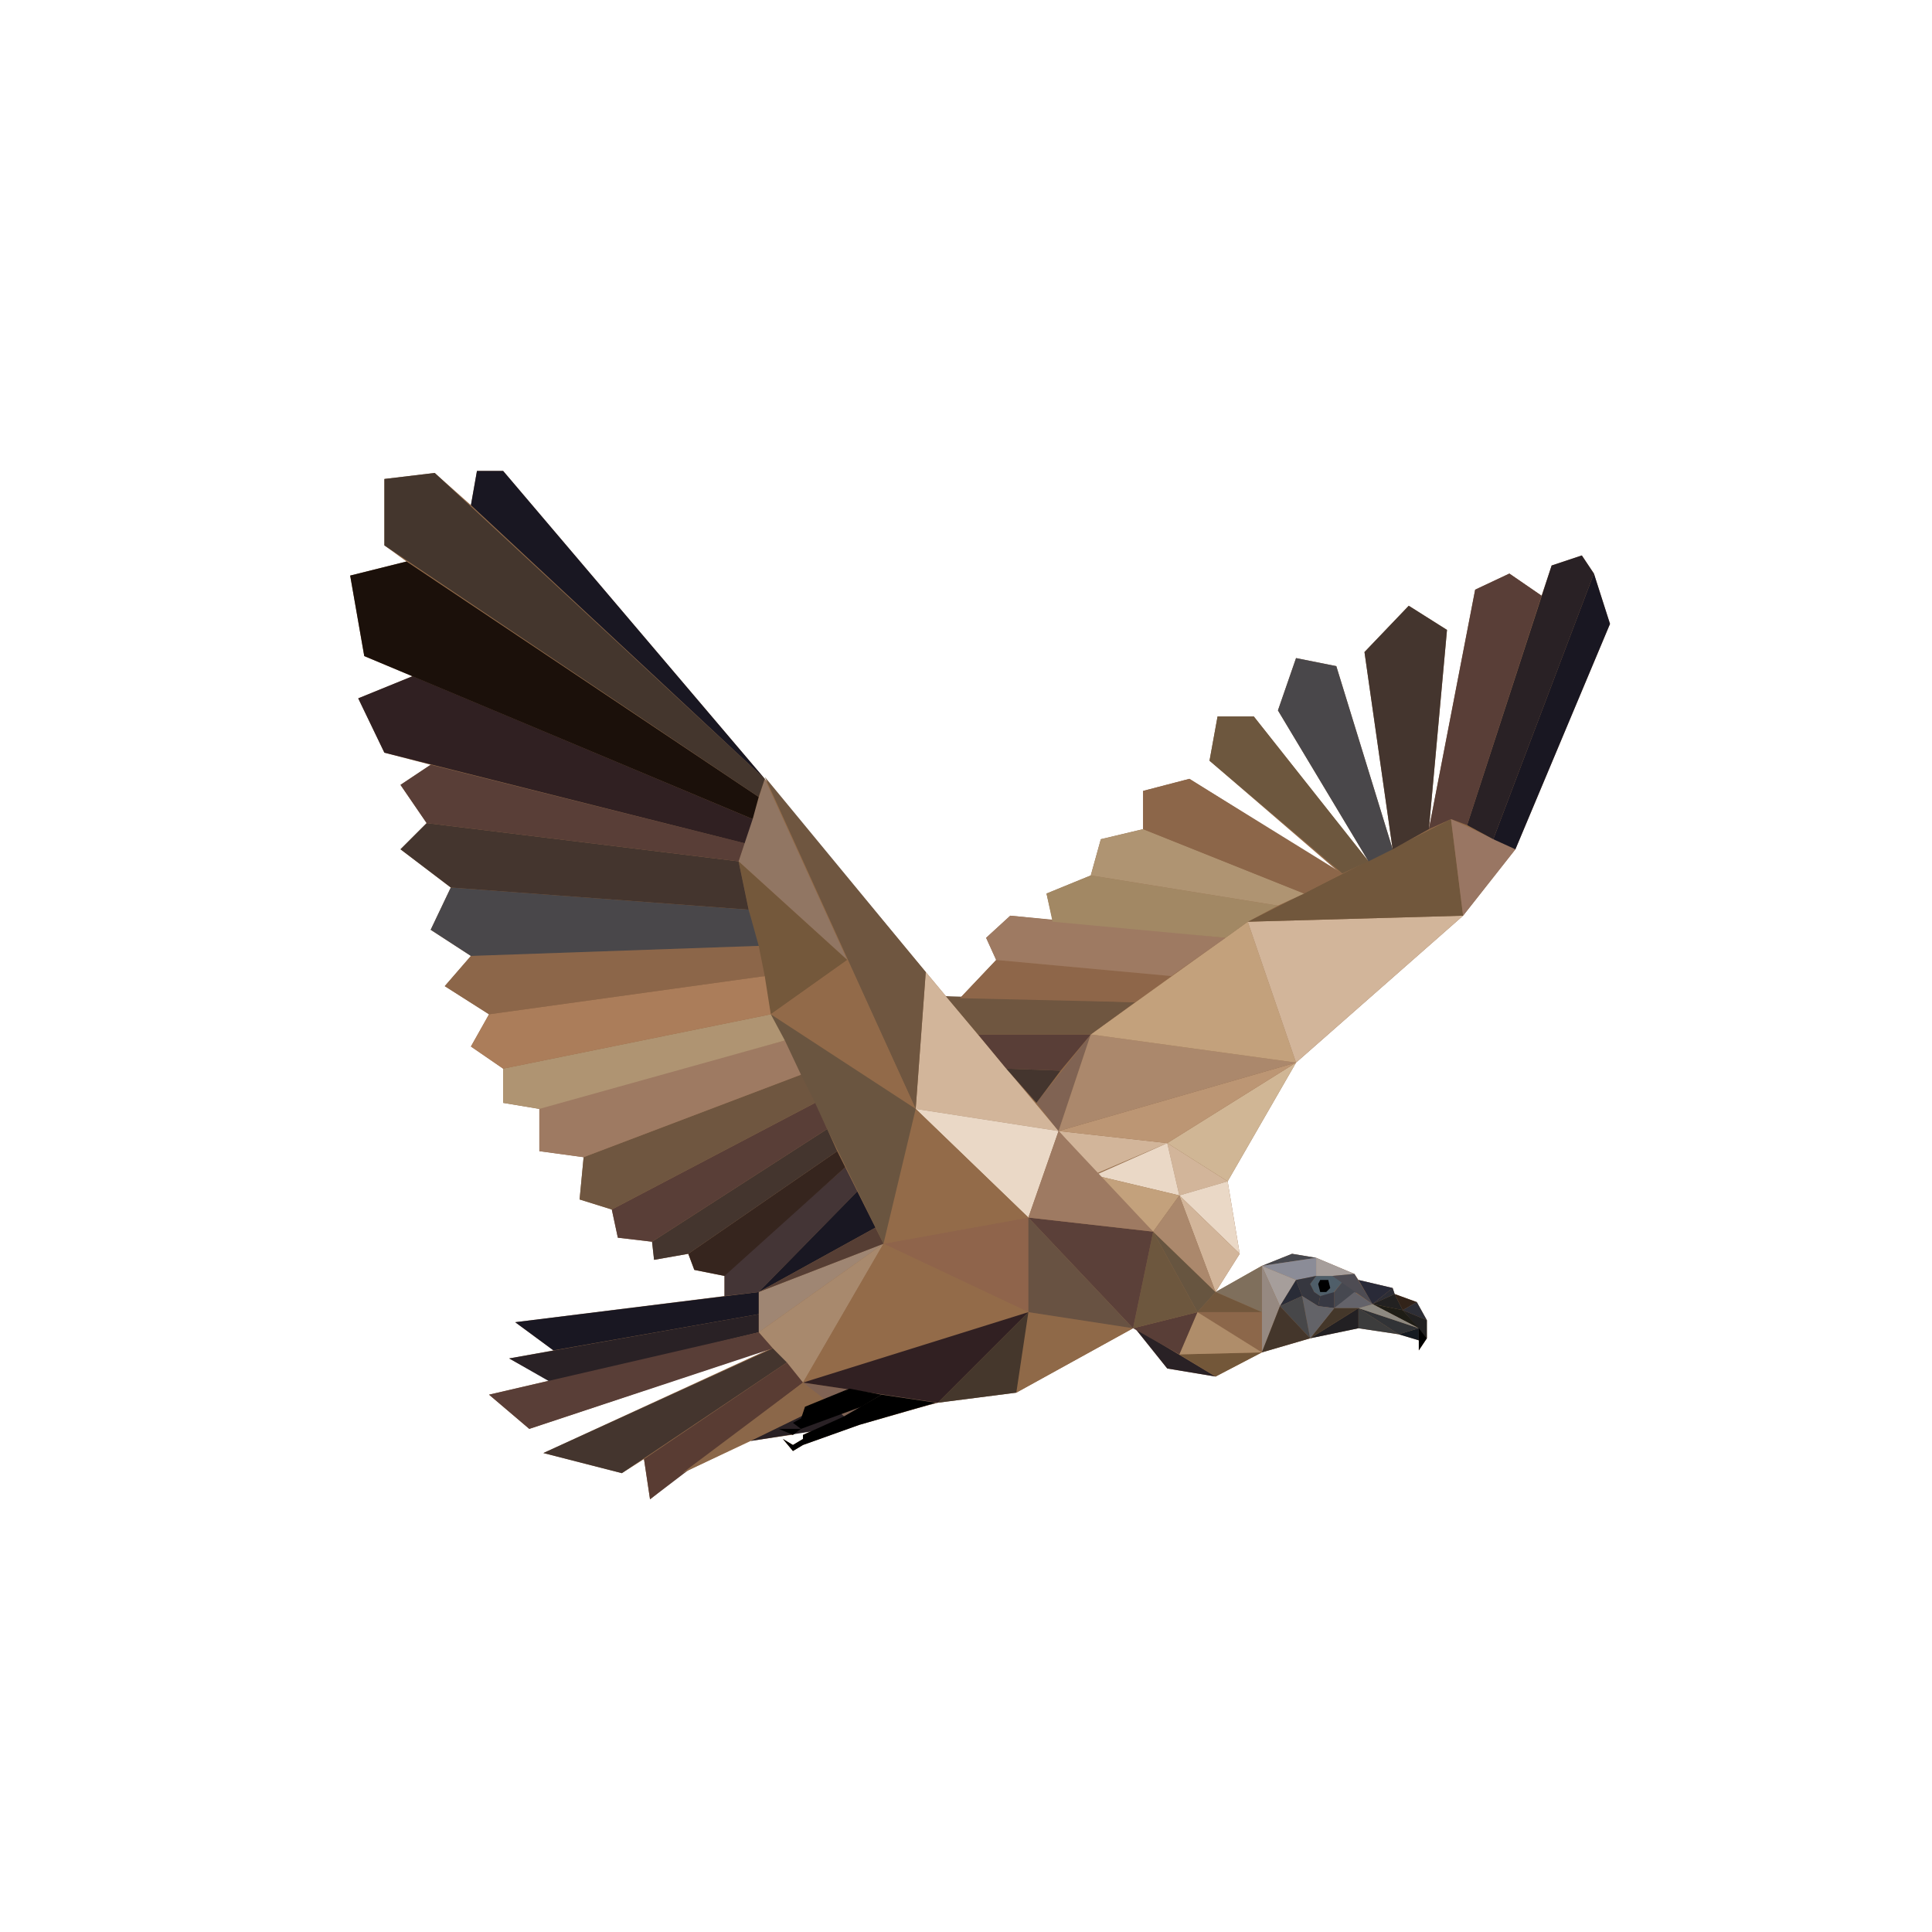 <svg class="cps-animal cps-breath" xmlns="http://www.w3.org/2000/svg" viewBox="0 0 960 600" width="400" height="400"><path fill="#936B49" d="M237 54h13l130 153 80 96 10 12 7 1 18-19-5-11 12-11 21 2-3-13 22-9 5-18 21-5v-19l23-6 75 47-65-56 4-22h18l57 72-45-75 9-26 20 4 28 91-14-98 22-23 19 12-9 99 23-119 17-8 16 11 5-15 15-5 6 9 8 25-47 112-26 33-83 73-34 59 6 36-12 19 23-13 15-6 12 2 19 8 2 3 17 4 1 3 11 4 5 9v9l-4 6v-5l-10-3-20-3-24 5-24 7-23 12-24-4-16-20h-1l-58 32-39 5-4 1-35 10-28 10-5 3-5-6 5 3 5-3v-2l4-2-8 1-1 1h-1l-20 3-34 16-16 13-3-20-11 7-39-10 113-52-120 40-20-17 30-7-20-11 22-4-19-14 104-13v-10l-15-3-3-8-17 3-1-9-17-2-3-14-16-5 2-21-22-3v-21l-18-3v-17l-16-11 9-16-22-14 13-15-20-13 10-21-25-19 13-13-13-19 15-10-23-6-13-27 27-11-24-10-7-40 28-7-11-8V58l25-3 18 16z" data-fill="#936B49" style="transition: all 0.2s cubic-bezier(0, 0, 0, 1) 0s; transform: none; filter: brightness(1);"></path><path fill="#D2B59A" d="m610 407-30-19 6 26zM580 388l-54-6 19 21z" data-fill="#D2B59A" style="transition: all 0.2s cubic-bezier(0, 0, 0, 1) 0s; transform: none; filter: brightness(1);"></path><path fill="#EAD8C6" d="m580 388-36 16 42 10z" data-fill="#EAD8C6" style="transition: all 0.2s cubic-bezier(0, 0, 0, 1) 0s; transform: none; filter: brightness(1);"></path><path fill="#C3A17C" d="m586 414-13 18-29-28z" data-fill="#C3A17C" style="transition: all 0.2s cubic-bezier(0, 0, 0, 1) 0s; transform: none; filter: brightness(1);"></path><path fill="#EAD8C6" d="m610 407 6 36-30-29z" data-fill="#EAD8C6" style="transition: all 0.2s cubic-bezier(0, 0, 0, 1) 0s; transform: none; filter: brightness(1);"></path><path fill="#292125" d="m564 480 16 20 24 4z" data-fill="#292125" style="transition: all 0.2s cubic-bezier(0, 0, 0, 1) 0s; transform: none; filter: brightness(1);"></path><path fill="#735739" d="m627 492-23 12-18-11z" data-fill="#735739" style="transition: all 0.2s cubic-bezier(0, 0, 0, 1) 0s; transform: none; filter: brightness(1);"></path><path fill="#46474D" d="m654 445-12-2-15 6z" data-fill="#46474D" style="transition: all 0.2s cubic-bezier(0, 0, 0, 1) 0s; transform: none; filter: brightness(1);"></path><path fill="#8B8C97" d="m654 454-10 2-17-7 27-4z" data-fill="#8B8C97" style="transition: all 0.2s cubic-bezier(0, 0, 0, 1) 0s; transform: none; filter: brightness(1);"></path><path fill="#A69E9B" d="m644 456-8 13-9-20z" data-fill="#A69E9B" style="transition: all 0.2s cubic-bezier(0, 0, 0, 1) 0s; transform: none; filter: brightness(1);"></path><path fill="#968981" d="m636 469-9 23v-43z" data-fill="#968981" style="transition: all 0.2s cubic-bezier(0, 0, 0, 1) 0s; transform: none; filter: brightness(1);"></path><path fill="#7F6F5C" d="m627 449-23 13 23 10z" data-fill="#7F6F5C" style="transition: all 0.2s cubic-bezier(0, 0, 0, 1) 0s; transform: none; filter: brightness(1);"></path><path fill="#72573C" d="m604 462-9 10h32z" data-fill="#72573C" style="transition: all 0.2s cubic-bezier(0, 0, 0, 1) 0s; transform: none; filter: brightness(1);"></path><path fill="#D2B59A" d="m616 443-12 19-18-48z" data-fill="#D2B59A" style="transition: all 0.2s cubic-bezier(0, 0, 0, 1) 0s; transform: none; filter: brightness(1);"></path><path fill="#675540" d="m604 462-9 10-22-40z" data-fill="#675540" style="transition: all 0.2s cubic-bezier(0, 0, 0, 1) 0s; transform: none; filter: brightness(1);"></path><path fill="#AB886C" d="m604 462-18-48-13 18z" data-fill="#AB886C" style="transition: all 0.2s cubic-bezier(0, 0, 0, 1) 0s; transform: none; filter: brightness(1);"></path><path fill="#8C674A" d="m627 492-32-20h32z" data-fill="#8C674A" style="transition: all 0.2s cubic-bezier(0, 0, 0, 1) 0s; transform: none; filter: brightness(1);"></path><path fill="#AF8D6A" d="m595 472-9 21 41-1z" data-fill="#AF8D6A" style="transition: all 0.2s cubic-bezier(0, 0, 0, 1) 0s; transform: none; filter: brightness(1);"></path><path fill="#593E37" d="m595 472-32 8 23 13z" data-fill="#593E37" style="transition: all 0.2s cubic-bezier(0, 0, 0, 1) 0s; transform: none; filter: brightness(1);"></path><path fill="#6D573E" d="m563 480 10-48 22 40z" data-fill="#6D573E" style="transition: all 0.2s cubic-bezier(0, 0, 0, 1) 0s; transform: none; filter: brightness(1);"></path><path fill="#8F6948" d="m563 480-58 32 6-40z" data-fill="#8F6948" style="transition: all 0.2s cubic-bezier(0, 0, 0, 1) 0s; transform: none; filter: brightness(1);"></path><path fill="#5B4039" d="m573 432-62-7 52 55z" data-fill="#5B4039" style="transition: all 0.2s cubic-bezier(0, 0, 0, 1) 0s; transform: none; filter: brightness(1);"></path><path fill="#8F644B" d="m511 425-72 13 72 34z" data-fill="#8F644B" style="transition: all 0.2s cubic-bezier(0, 0, 0, 1) 0s; transform: none; filter: brightness(1);"></path><path fill="#685242" d="M511 425v47l52 8z" data-fill="#685242" style="transition: all 0.2s cubic-bezier(0, 0, 0, 1) 0s; transform: none; filter: brightness(1);"></path><path fill="#9F8673" d="m439 438-62 24v20z" data-fill="#9F8673" style="transition: all 0.2s cubic-bezier(0, 0, 0, 1) 0s; transform: none; filter: brightness(1);"></path><path fill="#A8896D" d="m377 482 22 25 40-69z" data-fill="#A8896D" style="transition: all 0.2s cubic-bezier(0, 0, 0, 1) 0s; transform: none; filter: brightness(1);"></path><path fill="#806354" d="m399 507 25 21 42-11z" data-fill="#806354" style="transition: all 0.2s cubic-bezier(0, 0, 0, 1) 0s; transform: none; filter: brightness(1);"></path><path fill="#45372C" d="m466 517 39-5 6-40z" data-fill="#45372C" style="transition: all 0.2s cubic-bezier(0, 0, 0, 1) 0s; transform: none; filter: brightness(1);"></path><path fill="#936B49" d="m511 472-112 35 40-69z" data-fill="#936B49" style="transition: all 0.2s cubic-bezier(0, 0, 0, 1) 0s; transform: none; filter: brightness(1);"></path><path fill="#312022" d="m511 472-112 35 67 10z" data-fill="#312022" style="transition: all 0.2s cubic-bezier(0, 0, 0, 1) 0s; transform: none; filter: brightness(1);"></path><path fill="#4F5E69" d="M654 454h8l5 3-5 6-6 1-3-2-2-4z" data-fill="#4F5E69" style="transition: all 0.2s cubic-bezier(0, 0, 0, 1) 0s; transform: none; filter: brightness(1);"></path><path fill="#000" d="m656 456-1 2 1 4h3l2-2-1-4z" data-fill="#000" style="transition: all 0.2s cubic-bezier(0, 0, 0, 1) 0s; transform: none; filter: brightness(1);"></path><path fill="#464850" d="m667 457 7 5-11 8v-8z" data-fill="#464850" style="transition: all 0.2s cubic-bezier(0, 0, 0, 1) 0s; transform: none; filter: brightness(1);"></path><path fill="#383943" d="m663 470-8-1 1-5 7-2z" data-fill="#383943" style="transition: all 0.2s cubic-bezier(0, 0, 0, 1) 0s; transform: none; filter: brightness(1);"></path><path fill="#36373F" d="m655 469-8-5-3-8 10-2-3 4 2 4 3 2z" data-fill="#36373F" style="transition: all 0.2s cubic-bezier(0, 0, 0, 1) 0s; transform: none; filter: brightness(1);"></path><path fill="#A69E9B" d="m654 445 19 8-11 1h-8z" data-fill="#A69E9B" style="transition: all 0.2s cubic-bezier(0, 0, 0, 1) 0s; transform: none; filter: brightness(1);"></path><path fill="#4E4C53" d="m673 453 9 15-20-14z" data-fill="#4E4C53" style="transition: all 0.2s cubic-bezier(0, 0, 0, 1) 0s; transform: none; filter: brightness(1);"></path><path fill="#2D2E36" d="m692 460 1 3-11 5z" data-fill="#2D2E36" style="transition: all 0.2s cubic-bezier(0, 0, 0, 1) 0s; transform: none; filter: brightness(1);"></path><path fill="#292A38" d="m692 460-17-4 7 12z" data-fill="#292A38" style="transition: all 0.2s cubic-bezier(0, 0, 0, 1) 0s; transform: none; filter: brightness(1);"></path><path fill="#322319" d="m693 463 11 4-7 4z" data-fill="#322319" style="transition: all 0.2s cubic-bezier(0, 0, 0, 1) 0s; transform: none; filter: brightness(1);"></path><path fill="#222121" d="m693 463-11 5 15 3z" data-fill="#222121" style="transition: all 0.2s cubic-bezier(0, 0, 0, 1) 0s; transform: none; filter: brightness(1);"></path><path fill="#2D2E36" d="m704 467 5 9-12-5z" data-fill="#2D2E36" style="transition: all 0.2s cubic-bezier(0, 0, 0, 1) 0s; transform: none; filter: brightness(1);"></path><path fill="#222121" d="M709 476v9l-12-14z" data-fill="#222121" style="transition: all 0.2s cubic-bezier(0, 0, 0, 1) 0s; transform: none; filter: brightness(1);"></path><path fill="#000" d="m709 485-4 6v-11z" data-fill="#000" style="transition: all 0.2s cubic-bezier(0, 0, 0, 1) 0s; transform: none; filter: brightness(1);"></path><path fill="#161B22" d="M705 480v6l-10-3z" data-fill="#161B22" style="transition: all 0.2s cubic-bezier(0, 0, 0, 1) 0s; transform: none; filter: brightness(1);"></path><path fill="#3C3C3C" d="m695 483-20-3v-10z" data-fill="#3C3C3C" style="transition: all 0.2s cubic-bezier(0, 0, 0, 1) 0s; transform: none; filter: brightness(1);"></path><path fill="#313336" d="m675 470 30 10-10 3z" data-fill="#313336" style="transition: all 0.2s cubic-bezier(0, 0, 0, 1) 0s; transform: none; filter: brightness(1);"></path><path fill="#1E1D16" d="m682 468 23 12-8-9z" data-fill="#1E1D16" style="transition: all 0.2s cubic-bezier(0, 0, 0, 1) 0s; transform: none; filter: brightness(1);"></path><path fill="#8D8981" d="m682 468-7 2 30 10z" data-fill="#8D8981" style="transition: all 0.2s cubic-bezier(0, 0, 0, 1) 0s; transform: none; filter: brightness(1);"></path><path fill="#64636A" d="M675 470h-12l10-8 9 6z" data-fill="#64636A" style="transition: all 0.2s cubic-bezier(0, 0, 0, 1) 0s; transform: none; filter: brightness(1);"></path><path fill="#222023" d="M675 470v10l-24 5z" data-fill="#222023" style="transition: all 0.2s cubic-bezier(0, 0, 0, 1) 0s; transform: none; filter: brightness(1);"></path><path fill="#44372A" d="M675 470h-12l-12 15z" data-fill="#44372A" style="transition: all 0.2s cubic-bezier(0, 0, 0, 1) 0s; transform: none; filter: brightness(1);"></path><path fill="#636368" d="m647 464 4 21 12-15-8-1z" data-fill="#636368" style="transition: all 0.2s cubic-bezier(0, 0, 0, 1) 0s; transform: none; filter: brightness(1);"></path><path fill="#292C37" d="m636 469 11-5-3-8" data-fill="#292C37" style="transition: all 0.2s cubic-bezier(0, 0, 0, 1) 0s; transform: none; filter: brightness(1);"></path><path fill="#474749" d="m636 469 15 16-4-21z" data-fill="#474749" style="transition: all 0.2s cubic-bezier(0, 0, 0, 1) 0s; transform: none; filter: brightness(1);"></path><path fill="#44362B" d="m636 469-9 23 24-7z" data-fill="#44362B" style="transition: all 0.2s cubic-bezier(0, 0, 0, 1) 0s; transform: none; filter: brightness(1);"></path><path fill="#D2B59A" d="m526 382-66-79-5 68z" data-fill="#D2B59A" style="transition: all 0.2s cubic-bezier(0, 0, 0, 1) 0s; transform: none; filter: brightness(1);"></path><path fill="#6F5640" d="m460 303-80-97 75 165z" data-fill="#6F5640" style="transition: all 0.2s cubic-bezier(0, 0, 0, 1) 0s; transform: none; filter: brightness(1);"></path><path fill="#EAD8C6" d="m455 371 56 54 15-43z" data-fill="#EAD8C6" style="transition: all 0.2s cubic-bezier(0, 0, 0, 1) 0s; transform: none; filter: brightness(1);"></path><path fill="#9E7A62" d="m526 382 47 50-62-7z" data-fill="#9E7A62" style="transition: all 0.2s cubic-bezier(0, 0, 0, 1) 0s; transform: none; filter: brightness(1);"></path><path fill="#936B49" d="m455 371-16 67 72-13z" data-fill="#936B49" style="transition: all 0.2s cubic-bezier(0, 0, 0, 1) 0s; transform: none; filter: brightness(1);"></path><path fill="#917663" d="m380 207-13 41 54 49z" data-fill="#917663" style="transition: all 0.2s cubic-bezier(0, 0, 0, 1) 0s; transform: none; filter: brightness(1);"></path><path fill="#74583B" d="m367 248 16 76 38-27z" data-fill="#74583B" style="transition: all 0.2s cubic-bezier(0, 0, 0, 1) 0s; transform: none; filter: brightness(1);"></path><path fill="#926A49" d="m383 324 72 47-34-74z" data-fill="#926A49" style="transition: all 0.2s cubic-bezier(0, 0, 0, 1) 0s; transform: none; filter: brightness(1);"></path><path fill="#6A5540" d="m383 324 56 114 16-67z" data-fill="#6A5540" style="transition: all 0.2s cubic-bezier(0, 0, 0, 1) 0s; transform: none; filter: brightness(1);"></path><path fill="#191722" d="m377 462-121 15 19 14 102-18z" data-fill="#191722" style="transition: all 0.2s cubic-bezier(0, 0, 0, 1) 0s; transform: none; filter: brightness(1);"></path><path fill="#292125" d="m377 473-124 22 21 12 103-25z" data-fill="#292125" style="transition: all 0.2s cubic-bezier(0, 0, 0, 1) 0s; transform: none; filter: brightness(1);"></path><path fill="#593E37" d="m377 482-134 31 20 17 121-40z" data-fill="#593E37" style="transition: all 0.2s cubic-bezier(0, 0, 0, 1) 0s; transform: none; filter: brightness(1);"></path><path fill="#44352E" d="m384 490-114 52 39 10 82-55z" data-fill="#44352E" style="transition: all 0.2s cubic-bezier(0, 0, 0, 1) 0s; transform: none; filter: brightness(1);"></path><path fill="#593C33" d="m391 497-71 48 3 20 76-58z" data-fill="#593C33" style="transition: all 0.2s cubic-bezier(0, 0, 0, 1) 0s; transform: none; filter: brightness(1);"></path><path fill="#8B6749" d="m412 517-73 35 60-45z" data-fill="#8B6749" style="transition: all 0.2s cubic-bezier(0, 0, 0, 1) 0s; transform: none; filter: brightness(1);"></path><path fill="#292125" d="m424 528-51 8 39-19z" data-fill="#292125" style="transition: all 0.2s cubic-bezier(0, 0, 0, 1) 0s; transform: none; filter: brightness(1);"></path><path fill="#D0B695" d="m610 407 34-59-64 40z" data-fill="#D0B695" style="transition: all 0.2s cubic-bezier(0, 0, 0, 1) 0s; transform: none; filter: brightness(1);"></path><path fill="#BC9674" d="m580 388 64-40-118 34z" data-fill="#BC9674" style="transition: all 0.2s cubic-bezier(0, 0, 0, 1) 0s; transform: none; filter: brightness(1);"></path><path fill="#806353" d="m526 382-11-14 27-34z" data-fill="#806353" style="transition: all 0.2s cubic-bezier(0, 0, 0, 1) 0s; transform: none; filter: brightness(1);"></path><path fill="#AB886C" d="m542 334 102 14-118 34z" data-fill="#AB886C" style="transition: all 0.2s cubic-bezier(0, 0, 0, 1) 0s; transform: none; filter: brightness(1);"></path><path fill="#C3A17C" d="m542 334 78-56 24 70z" data-fill="#C3A17C" style="transition: all 0.2s cubic-bezier(0, 0, 0, 1) 0s; transform: none; filter: brightness(1);"></path><path fill="#D2B59A" d="m620 278 107-3-83 73z" data-fill="#D2B59A" style="transition: all 0.2s cubic-bezier(0, 0, 0, 1) 0s; transform: none; filter: brightness(1.5);"></path><path fill="#71573C" d="m620 278 101-51 6 48z" data-fill="#71573C" style="transition: all 0.2s cubic-bezier(0, 0, 0, 1) 0s; transform: none; filter: brightness(1);"></path><path fill="#997663" d="m721 227 32 15-26 33z" data-fill="#997663" style="transition: all 0.2s cubic-bezier(0, 0, 0, 1) 0s; transform: none; filter: brightness(1);"></path><path fill="#191722" d="m753 242 47-112-8-25-50 132z" data-fill="#191722" style="transition: all 0.2s cubic-bezier(0, 0, 0, 1) 0s; transform: none; filter: brightness(1);"></path><path fill="#292125" d="m742 237 50-132-6-9-15 5-42 129z" data-fill="#292125" style="transition: all 0.2s cubic-bezier(0, 0, 0, 1) 0s; transform: none; filter: brightness(1);"></path><path fill="#593E37" d="m729 230 37-114-16-11-17 8-23 119 11-5zM542 334h-56l14 17 27 1z" data-fill="#593E37" style="transition: all 0.2s cubic-bezier(0, 0, 0, 1) 0s; transform: none; filter: brightness(1);"></path><path fill="#6F5640" d="M542 334h-56l-16-19 94 3z" data-fill="#6F5640" style="transition: all 0.2s cubic-bezier(0, 0, 0, 1) 0s; transform: none; filter: brightness(1);"></path><path fill="#8E6649" d="m564 318-87-2 18-19 87 8z" data-fill="#8E6649" style="transition: all 0.2s cubic-bezier(0, 0, 0, 1) 0s; transform: none; filter: brightness(1);"></path><path fill="#9E7A62" d="m609 286-107-11-12 11 5 11 87 8z" data-fill="#9E7A62" style="transition: all 0.2s cubic-bezier(0, 0, 0, 1) 0s; transform: none; filter: brightness(1);"></path><path fill="#A28864" d="m609 286-86-8-3-14 22-9 93 15-15 8z" data-fill="#A28864" style="transition: all 0.2s cubic-bezier(0, 0, 0, 1) 0s; transform: none; filter: brightness(1);"></path><path fill="#AF9472" d="m635 270-93-15 5-18 21-5 80 32z" data-fill="#AF9472" style="transition: all 0.2s cubic-bezier(0, 0, 0, 1) 0s; transform: none; filter: brightness(1);"></path><path fill="#8C6649" d="m648 264-80-32v-19l23-6 76 47z" data-fill="#8C6649" style="transition: all 0.2s cubic-bezier(0, 0, 0, 1) 0s; transform: none; filter: brightness(1);"></path><path fill="#6D573E" d="m667 254-66-56 4-22h18l57 72z" data-fill="#6D573E" style="transition: all 0.2s cubic-bezier(0, 0, 0, 1) 0s; transform: none; filter: brightness(1);"></path><path fill="#49474A" d="m680 248-45-75 9-26 20 4 28 91z" data-fill="#49474A" style="transition: all 0.2s cubic-bezier(0, 0, 0, 1) 0s; transform: none; filter: brightness(1);"></path><path fill="#44352E" d="m692 242-14-98 22-23 19 12-9 99z" data-fill="#44352E" style="transition: all 0.2s cubic-bezier(0, 0, 0, 1) 0s; transform: none; filter: brightness(1);"></path><path fill="#443536" d="m426 412-49 50-17 2v-11l60-53z" data-fill="#443536" style="transition: all 0.2s cubic-bezier(0, 0, 0, 1) 0s; transform: none; filter: brightness(1);"></path><path fill="#36251E" d="m420 400-60 54-15-3-3-8 74-51z" data-fill="#36251E" style="transition: all 0.2s cubic-bezier(0, 0, 0, 1) 0s; transform: none; filter: brightness(1);"></path><path fill="#191722" d="m435 430-58 32 49-50z" data-fill="#191722" style="transition: all 0.2s cubic-bezier(0, 0, 0, 1) 0s; transform: none; filter: brightness(1);"></path><path fill="#44352E" d="m416 392-74 51-17 3-1-9 87-56z" data-fill="#44352E" style="transition: all 0.2s cubic-bezier(0, 0, 0, 1) 0s; transform: none; filter: brightness(1);"></path><path fill="#593E37" d="m411 381-87 56-17-2-3-14 101-53z" data-fill="#593E37" style="transition: all 0.2s cubic-bezier(0, 0, 0, 1) 0s; transform: none; filter: brightness(1);"></path><path fill="#6F5640" d="m405 368-101 53-16-5 2-21 108-41z" data-fill="#6F5640" style="transition: all 0.2s cubic-bezier(0, 0, 0, 1) 0s; transform: none; filter: brightness(1);"></path><path fill="#9E7A62" d="m398 354-108 41-22-3v-22l122-33z" data-fill="#9E7A62" style="transition: all 0.2s cubic-bezier(0, 0, 0, 1) 0s; transform: none; filter: brightness(1);"></path><path fill="#AF9472" d="m390 337-122 34-18-3v-17l133-27z" data-fill="#AF9472" style="transition: all 0.2s cubic-bezier(0, 0, 0, 1) 0s; transform: none; filter: brightness(1);"></path><path fill="#AB7D5A" d="m383 324-133 27-16-11 9-16 137-19z" data-fill="#AB7D5A" style="transition: all 0.2s cubic-bezier(0, 0, 0, 1) 0s; transform: none; filter: brightness(1);"></path><path fill="#8C6649" d="m380 305-137 19-22-14 13-15 143-5z" data-fill="#8C6649" style="transition: all 0.2s cubic-bezier(0, 0, 0, 1) 0s; transform: none; filter: brightness(1);"></path><path fill="#49474A" d="m377 290-143 5-20-13 10-21 148 11z" data-fill="#49474A" style="transition: all 0.2s cubic-bezier(0, 0, 0, 1) 0s; transform: none; filter: brightness(1);"></path><path fill="#44352E" d="m372 272-148-11-25-19 13-13 155 19z" data-fill="#44352E" style="transition: all 0.2s cubic-bezier(0, 0, 0, 1) 0s; transform: none; filter: brightness(1);"></path><path fill="#593E37" d="m367 248-155-19-13-19 15-10 156 39z" data-fill="#593E37" style="transition: all 0.2s cubic-bezier(0, 0, 0, 1) 0s; transform: none; filter: brightness(1);"></path><path fill="#302022" d="m370 239-179-45-13-27 27-11 169 71z" data-fill="#302022" style="transition: all 0.2s cubic-bezier(0, 0, 0, 1) 0s; transform: none; filter: brightness(1);"></path><path fill="#1B100A" d="m374 227-193-81-7-40 28-7 175 117z" data-fill="#1B100A" style="transition: all 0.2s cubic-bezier(0, 0, 0, 1) 0s; transform: none; filter: brightness(1);"></path><path fill="#44362D" d="M377 216 191 91V58l25-3 164 152z" data-fill="#44362D" style="transition: all 0.2s cubic-bezier(0, 0, 0, 1) 0s; transform: none; filter: brightness(1);"></path><path fill="#191722" d="M380 207 250 54h-13l-3 17z" data-fill="#191722" style="transition: all 0.2s cubic-bezier(0, 0, 0, 1) 0s; transform: none; filter: brightness(1);"></path><path fill="#44352E" d="m527 352-12 16-15-17z" data-fill="#44352E" style="transition: all 0.2s cubic-bezier(0, 0, 0, 1) 0s; transform: none; filter: brightness(1);"></path><path fill="#563E34" d="m435 430 4 8-62 24z" data-fill="#563E34" style="transition: all 0.2s cubic-bezier(0, 0, 0, 1) 0s; transform: none; filter: brightness(1);"></path><path fill="#000" d="m465 517-38 11-28 10v-5l20-9 19-11 27 4ZM399 538l-5 3-5-6 5 3 5-3z" data-fill="#000" style="transition: all 0.2s cubic-bezier(0, 0, 0, 1) 0s; transform: none; filter: brightness(1);"></path><path fill="#000" d="m428 519-30 11-4-3 11-6 17-11 16 3zM398 530l-4 3-7-3h10z" data-fill="#000" style="transition: all 0.2s cubic-bezier(0, 0, 0, 1) 0s; transform: none; filter: brightness(1);"></path><path fill="#000" d="m422 510-22 9-2 6 9-4z" data-fill="#000" style="transition: all 0.2s cubic-bezier(0, 0, 0, 1) 0s; transform: none; filter: brightness(1);"></path></svg>